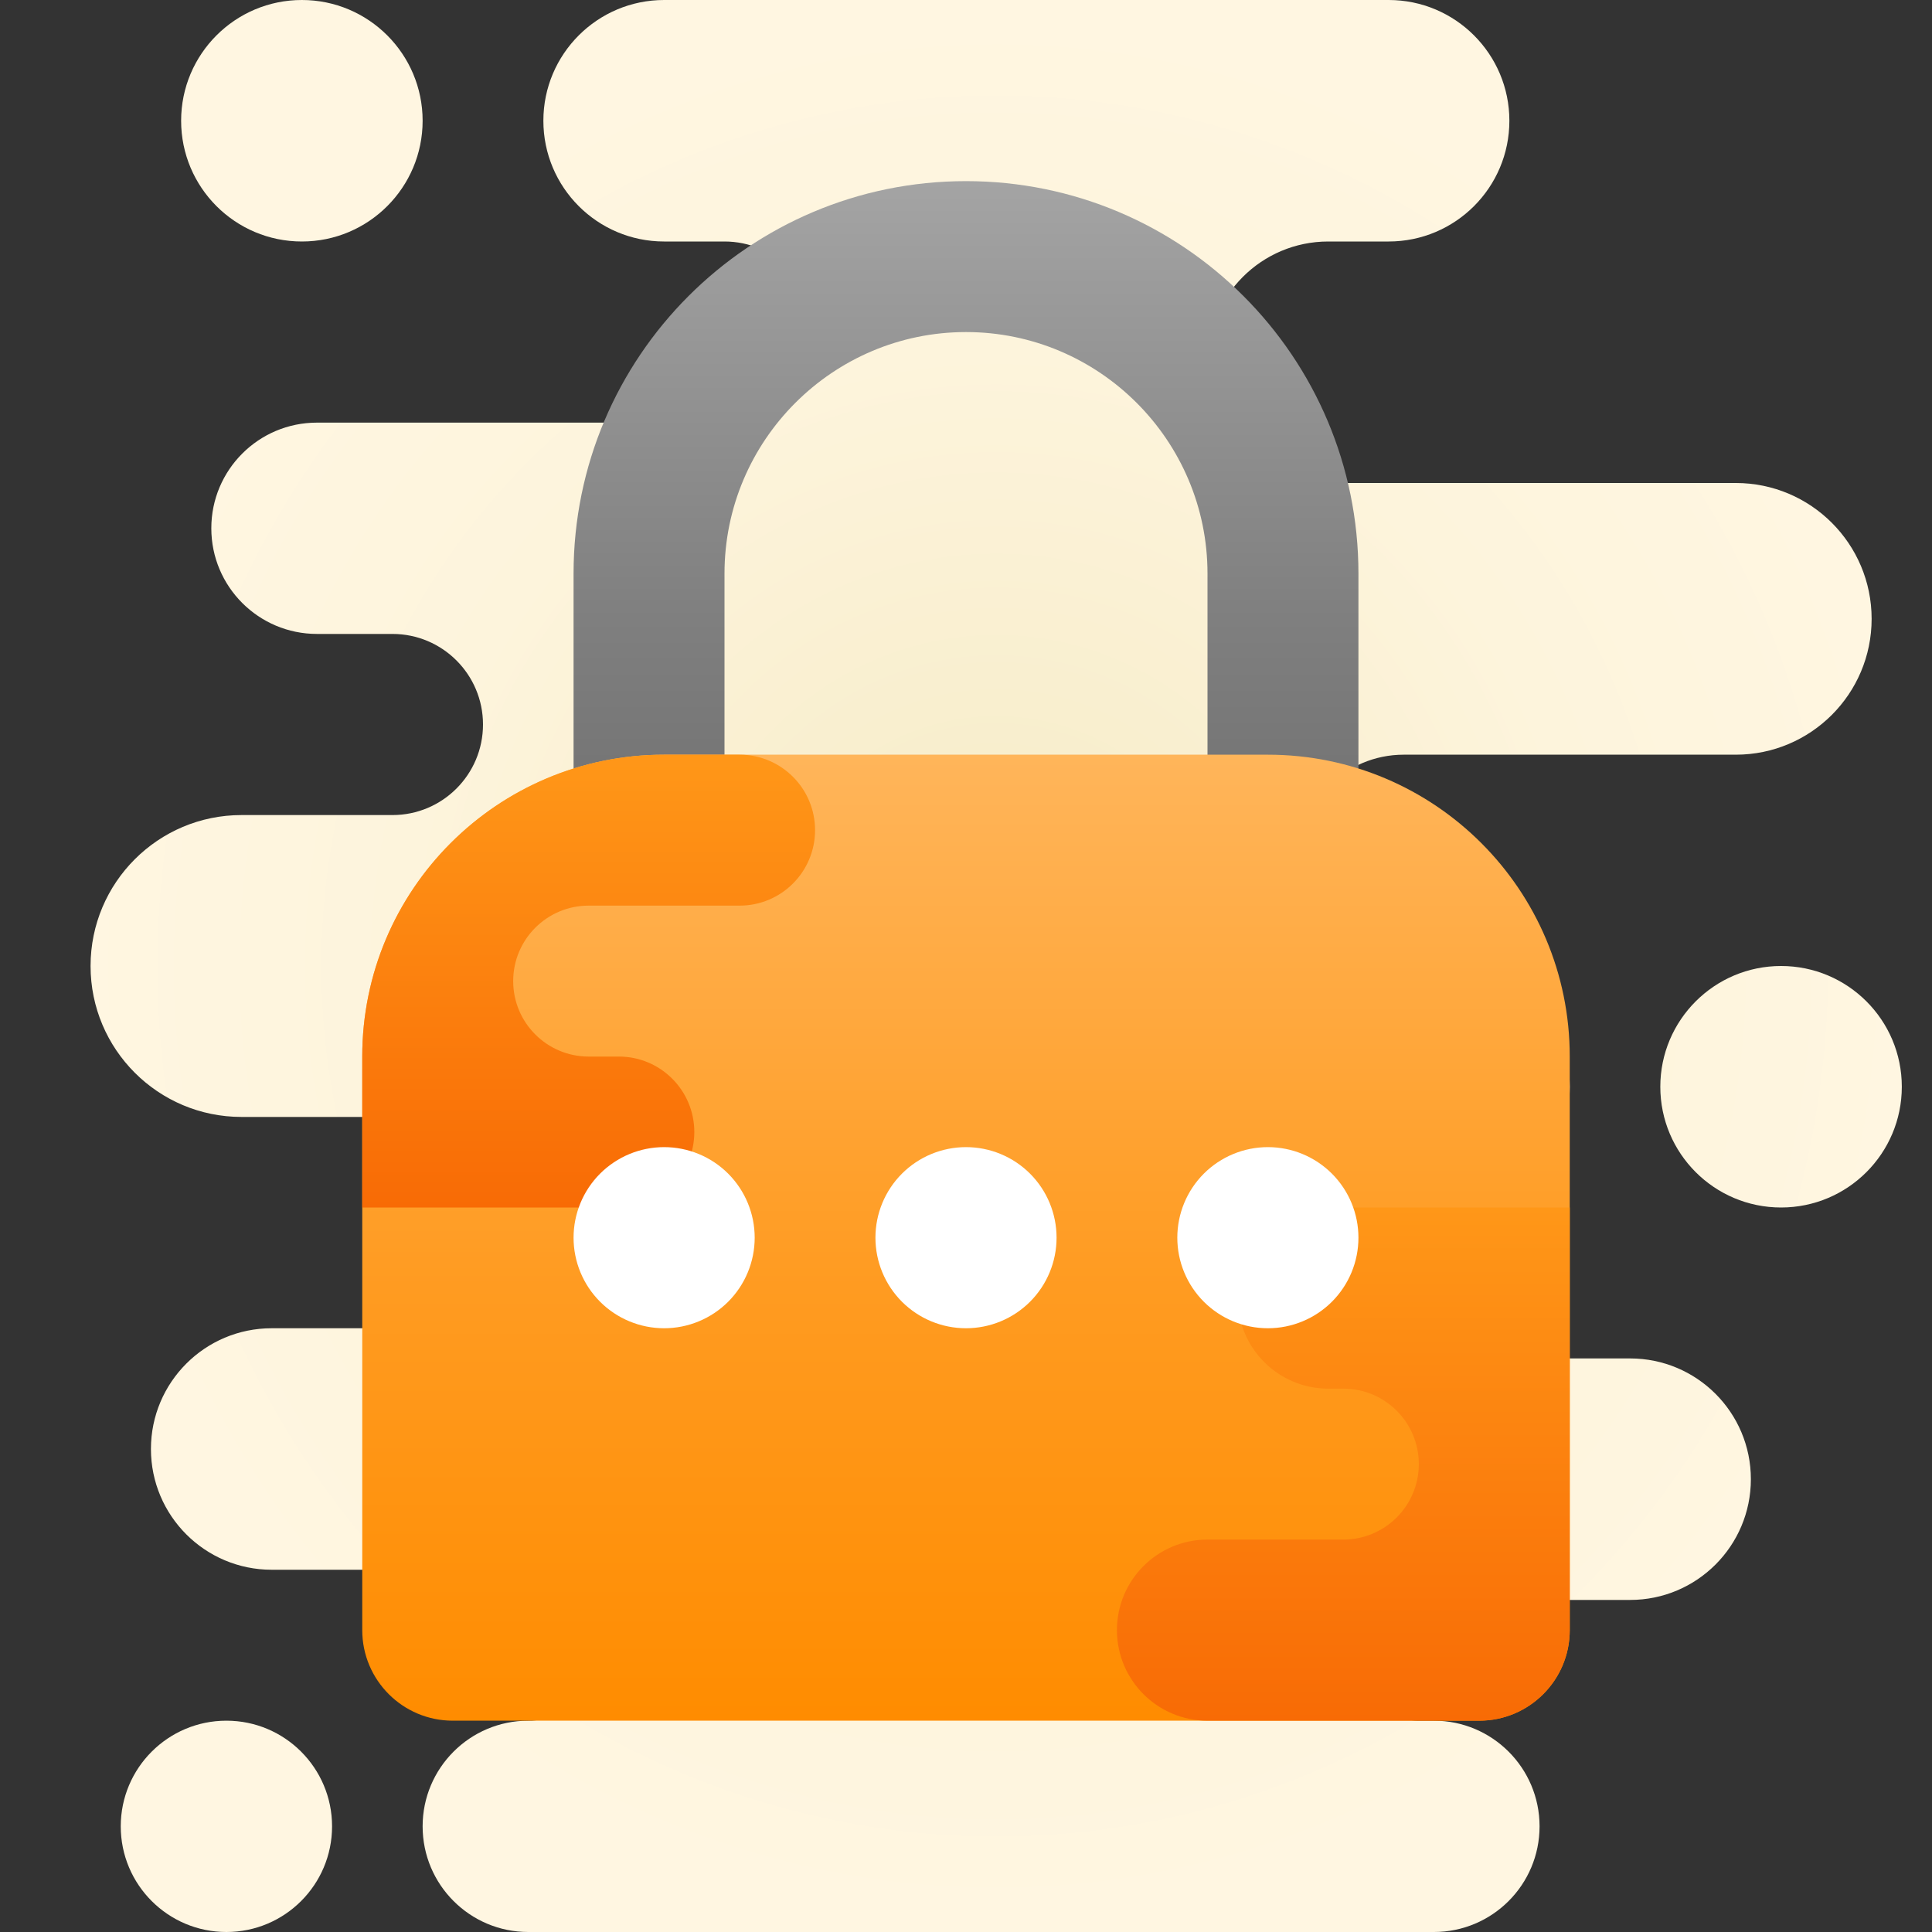 <svg width="80" height="80" viewBox="0 0 80 80" fill="none" xmlns="http://www.w3.org/2000/svg">
<rect x="0" y="0" width="80" height="80" fill="#333333" stroke="none"/>
<g clip-path="url(#clip0_7752_3756)">
<path d="M77.5 25.625C77.5 22.519 74.981 20 71.875 20H55C52.239 20 50 17.761 50 15C50 12.239 52.239 10 55 10H57.5C60.261 10 62.5 7.761 62.5 5C62.5 2.239 60.261 0 57.5 0H27.5C24.739 0 22.5 2.239 22.5 5C22.5 7.761 24.739 10 27.5 10H30C32.071 10 33.75 11.679 33.75 13.75C33.75 15.821 32.071 17.5 30 17.5H13.125C10.709 17.5 8.75 19.459 8.75 21.875C8.75 24.291 10.709 26.25 13.125 26.25H16.25C18.321 26.25 20 27.929 20 30C20 32.071 18.321 33.75 16.25 33.75H10C6.549 33.75 3.75 36.549 3.75 40C3.75 43.451 6.549 46.25 10 46.25H16.875C19.291 46.25 21.25 48.209 21.25 50.625C21.25 53.041 19.291 55 16.875 55H11.25C8.489 55 6.25 57.239 6.25 60C6.25 62.761 8.489 65 11.25 65H21.875C23.601 65 25 66.399 25 68.125C25 69.851 23.601 71.25 21.875 71.25C19.459 71.25 17.5 73.209 17.5 75.625C17.5 78.041 19.459 80 21.875 80H59.375C61.791 80 63.75 78.041 63.75 75.625C63.75 73.209 61.791 71.25 59.375 71.25H58.75C57.369 71.25 56.25 70.131 56.25 68.75C56.25 67.369 57.369 66.25 58.75 66.25H67.5C70.261 66.25 72.5 64.011 72.5 61.25C72.5 58.489 70.261 56.25 67.5 56.25H59.375C57.649 56.25 56.25 54.851 56.25 53.125C56.25 51.399 57.649 50 59.375 50H60C62.761 50 65 47.761 65 45C65 42.239 62.761 40 60 40H58.125C55.709 40 53.75 38.041 53.75 35.625C53.75 33.209 55.709 31.25 58.125 31.25H71.875C74.981 31.25 77.5 28.731 77.5 25.625Z" fill="url(#paint0_radial_7752_3756)"/>
<path d="M17.5 5C17.5 7.761 15.261 10 12.5 10C9.739 10 7.5 7.761 7.5 5C7.5 2.239 9.739 0 12.5 0C15.261 0 17.5 2.239 17.5 5Z" fill="url(#paint1_radial_7752_3756)"/>
<path d="M13.75 75.625C13.75 78.041 11.791 80 9.375 80C6.959 80 5 78.041 5 75.625C5 73.209 6.959 71.25 9.375 71.25C11.791 71.25 13.75 73.209 13.75 75.625Z" fill="url(#paint2_radial_7752_3756)"/>
<path d="M68.75 45C68.75 47.761 70.989 50 73.75 50C76.511 50 78.75 47.761 78.75 45C78.75 42.239 76.511 40 73.75 40C70.989 40 68.75 42.239 68.75 45Z" fill="url(#paint3_radial_7752_3756)"/>
<path d="M40 7.5C31.025 7.5 23.75 14.775 23.75 23.75V36.25H30V23.75C30 18.236 34.486 13.75 40 13.75C45.514 13.75 50 18.236 50 23.75V36.25H56.25V23.75C56.25 14.775 48.975 7.5 40 7.5Z" fill="url(#paint4_linear_7752_3756)"/>
<path d="M61.25 71.25H18.75C16.679 71.25 15 69.571 15 67.5V43.75C15 36.846 20.596 31.25 27.5 31.25H52.5C59.404 31.25 65 36.846 65 43.75V67.5C65 69.571 63.321 71.25 61.25 71.25Z" fill="url(#paint5_linear_7752_3756)"/>
<path d="M51.25 53.75C51.25 55.821 52.929 57.5 55 57.5H55.625C57.351 57.5 58.75 58.899 58.75 60.625C58.75 62.351 57.351 63.75 55.625 63.75H50C47.929 63.75 46.25 65.429 46.25 67.5C46.25 69.571 47.929 71.25 50 71.25H61.25C63.321 71.25 65 69.571 65 67.5V50H55C52.929 50 51.25 51.679 51.25 53.75Z" fill="url(#paint6_linear_7752_3756)"/>
<path d="M28.75 46.875C28.75 45.149 27.351 43.75 25.625 43.75H24.375C22.649 43.75 21.25 42.351 21.25 40.625C21.25 38.899 22.649 37.5 24.375 37.5H30.625C32.351 37.5 33.75 36.101 33.75 34.375C33.75 32.649 32.351 31.25 30.625 31.25H27.5C20.596 31.25 15 36.846 15 43.75V50H25.625C27.351 50 28.75 48.601 28.75 46.875Z" fill="url(#paint7_linear_7752_3756)"/>
<path d="M40 47.5C39.005 47.5 38.052 47.895 37.348 48.598C36.645 49.302 36.25 50.255 36.25 51.25C36.25 52.245 36.645 53.198 37.348 53.902C38.052 54.605 39.005 55 40 55C40.995 55 41.948 54.605 42.652 53.902C43.355 53.198 43.75 52.245 43.75 51.25C43.75 50.255 43.355 49.302 42.652 48.598C41.948 47.895 40.995 47.5 40 47.5ZM52.5 47.5C51.505 47.5 50.552 47.895 49.848 48.598C49.145 49.302 48.75 50.255 48.75 51.25C48.75 52.245 49.145 53.198 49.848 53.902C50.552 54.605 51.505 55 52.5 55C53.495 55 54.448 54.605 55.152 53.902C55.855 53.198 56.25 52.245 56.25 51.25C56.25 50.255 55.855 49.302 55.152 48.598C54.448 47.895 53.495 47.5 52.5 47.5ZM27.5 47.5C26.505 47.5 25.552 47.895 24.848 48.598C24.145 49.302 23.75 50.255 23.75 51.25C23.75 52.245 24.145 53.198 24.848 53.902C25.552 54.605 26.505 55 27.5 55C28.495 55 29.448 54.605 30.152 53.902C30.855 53.198 31.25 52.245 31.25 51.25C31.25 50.255 30.855 49.302 30.152 48.598C29.448 47.895 28.495 47.5 27.5 47.5Z" fill="white"/>
</g>
<defs>
<radialGradient id="paint0_radial_7752_3756" cx="0" cy="0" r="1" gradientUnits="userSpaceOnUse" gradientTransform="translate(41.25 40) scale(37.799 39.689)">
<stop stop-color="#F4E9C3"/>
<stop offset="0.219" stop-color="#F8EECD"/>
<stop offset="0.644" stop-color="#FDF4DC"/>
<stop offset="1" stop-color="#FFF6E1"/>
</radialGradient>
<radialGradient id="paint1_radial_7752_3756" cx="0" cy="0" r="1" gradientUnits="userSpaceOnUse" gradientTransform="translate(41.25 40) scale(37.799 39.689)">
<stop stop-color="#F4E9C3"/>
<stop offset="0.219" stop-color="#F8EECD"/>
<stop offset="0.644" stop-color="#FDF4DC"/>
<stop offset="1" stop-color="#FFF6E1"/>
</radialGradient>
<radialGradient id="paint2_radial_7752_3756" cx="0" cy="0" r="1" gradientUnits="userSpaceOnUse" gradientTransform="translate(41.25 40) scale(37.799 39.689)">
<stop stop-color="#F4E9C3"/>
<stop offset="0.219" stop-color="#F8EECD"/>
<stop offset="0.644" stop-color="#FDF4DC"/>
<stop offset="1" stop-color="#FFF6E1"/>
</radialGradient>
<radialGradient id="paint3_radial_7752_3756" cx="0" cy="0" r="1" gradientUnits="userSpaceOnUse" gradientTransform="translate(41.25 40) scale(37.799 39.689)">
<stop stop-color="#F4E9C3"/>
<stop offset="0.219" stop-color="#F8EECD"/>
<stop offset="0.644" stop-color="#FDF4DC"/>
<stop offset="1" stop-color="#FFF6E1"/>
</radialGradient>
<linearGradient id="paint4_linear_7752_3756" x1="40" y1="7.5" x2="40" y2="36.25" gradientUnits="userSpaceOnUse">
<stop stop-color="#A4A4A4"/>
<stop offset="0.63" stop-color="#7F7F7F"/>
<stop offset="1" stop-color="#6F6F6F"/>
</linearGradient>
<linearGradient id="paint5_linear_7752_3756" x1="40" y1="31.25" x2="40" y2="71.25" gradientUnits="userSpaceOnUse">
<stop stop-color="#FFB55A"/>
<stop offset="0.525" stop-color="#FF9C23"/>
<stop offset="1" stop-color="#FF8C00"/>
</linearGradient>
<linearGradient id="paint6_linear_7752_3756" x1="55.625" y1="50" x2="55.625" y2="71.25" gradientUnits="userSpaceOnUse">
<stop stop-color="#FF9718"/>
<stop offset="1" stop-color="#F86B05"/>
</linearGradient>
<linearGradient id="paint7_linear_7752_3756" x1="24.375" y1="31.25" x2="24.375" y2="50" gradientUnits="userSpaceOnUse">
<stop stop-color="#FF9718"/>
<stop offset="1" stop-color="#F86B05"/>
</linearGradient>
<clipPath id="clip0_7752_3756">
<rect width="80" height="80" fill="white"/>
</clipPath>
</defs>
</svg>

